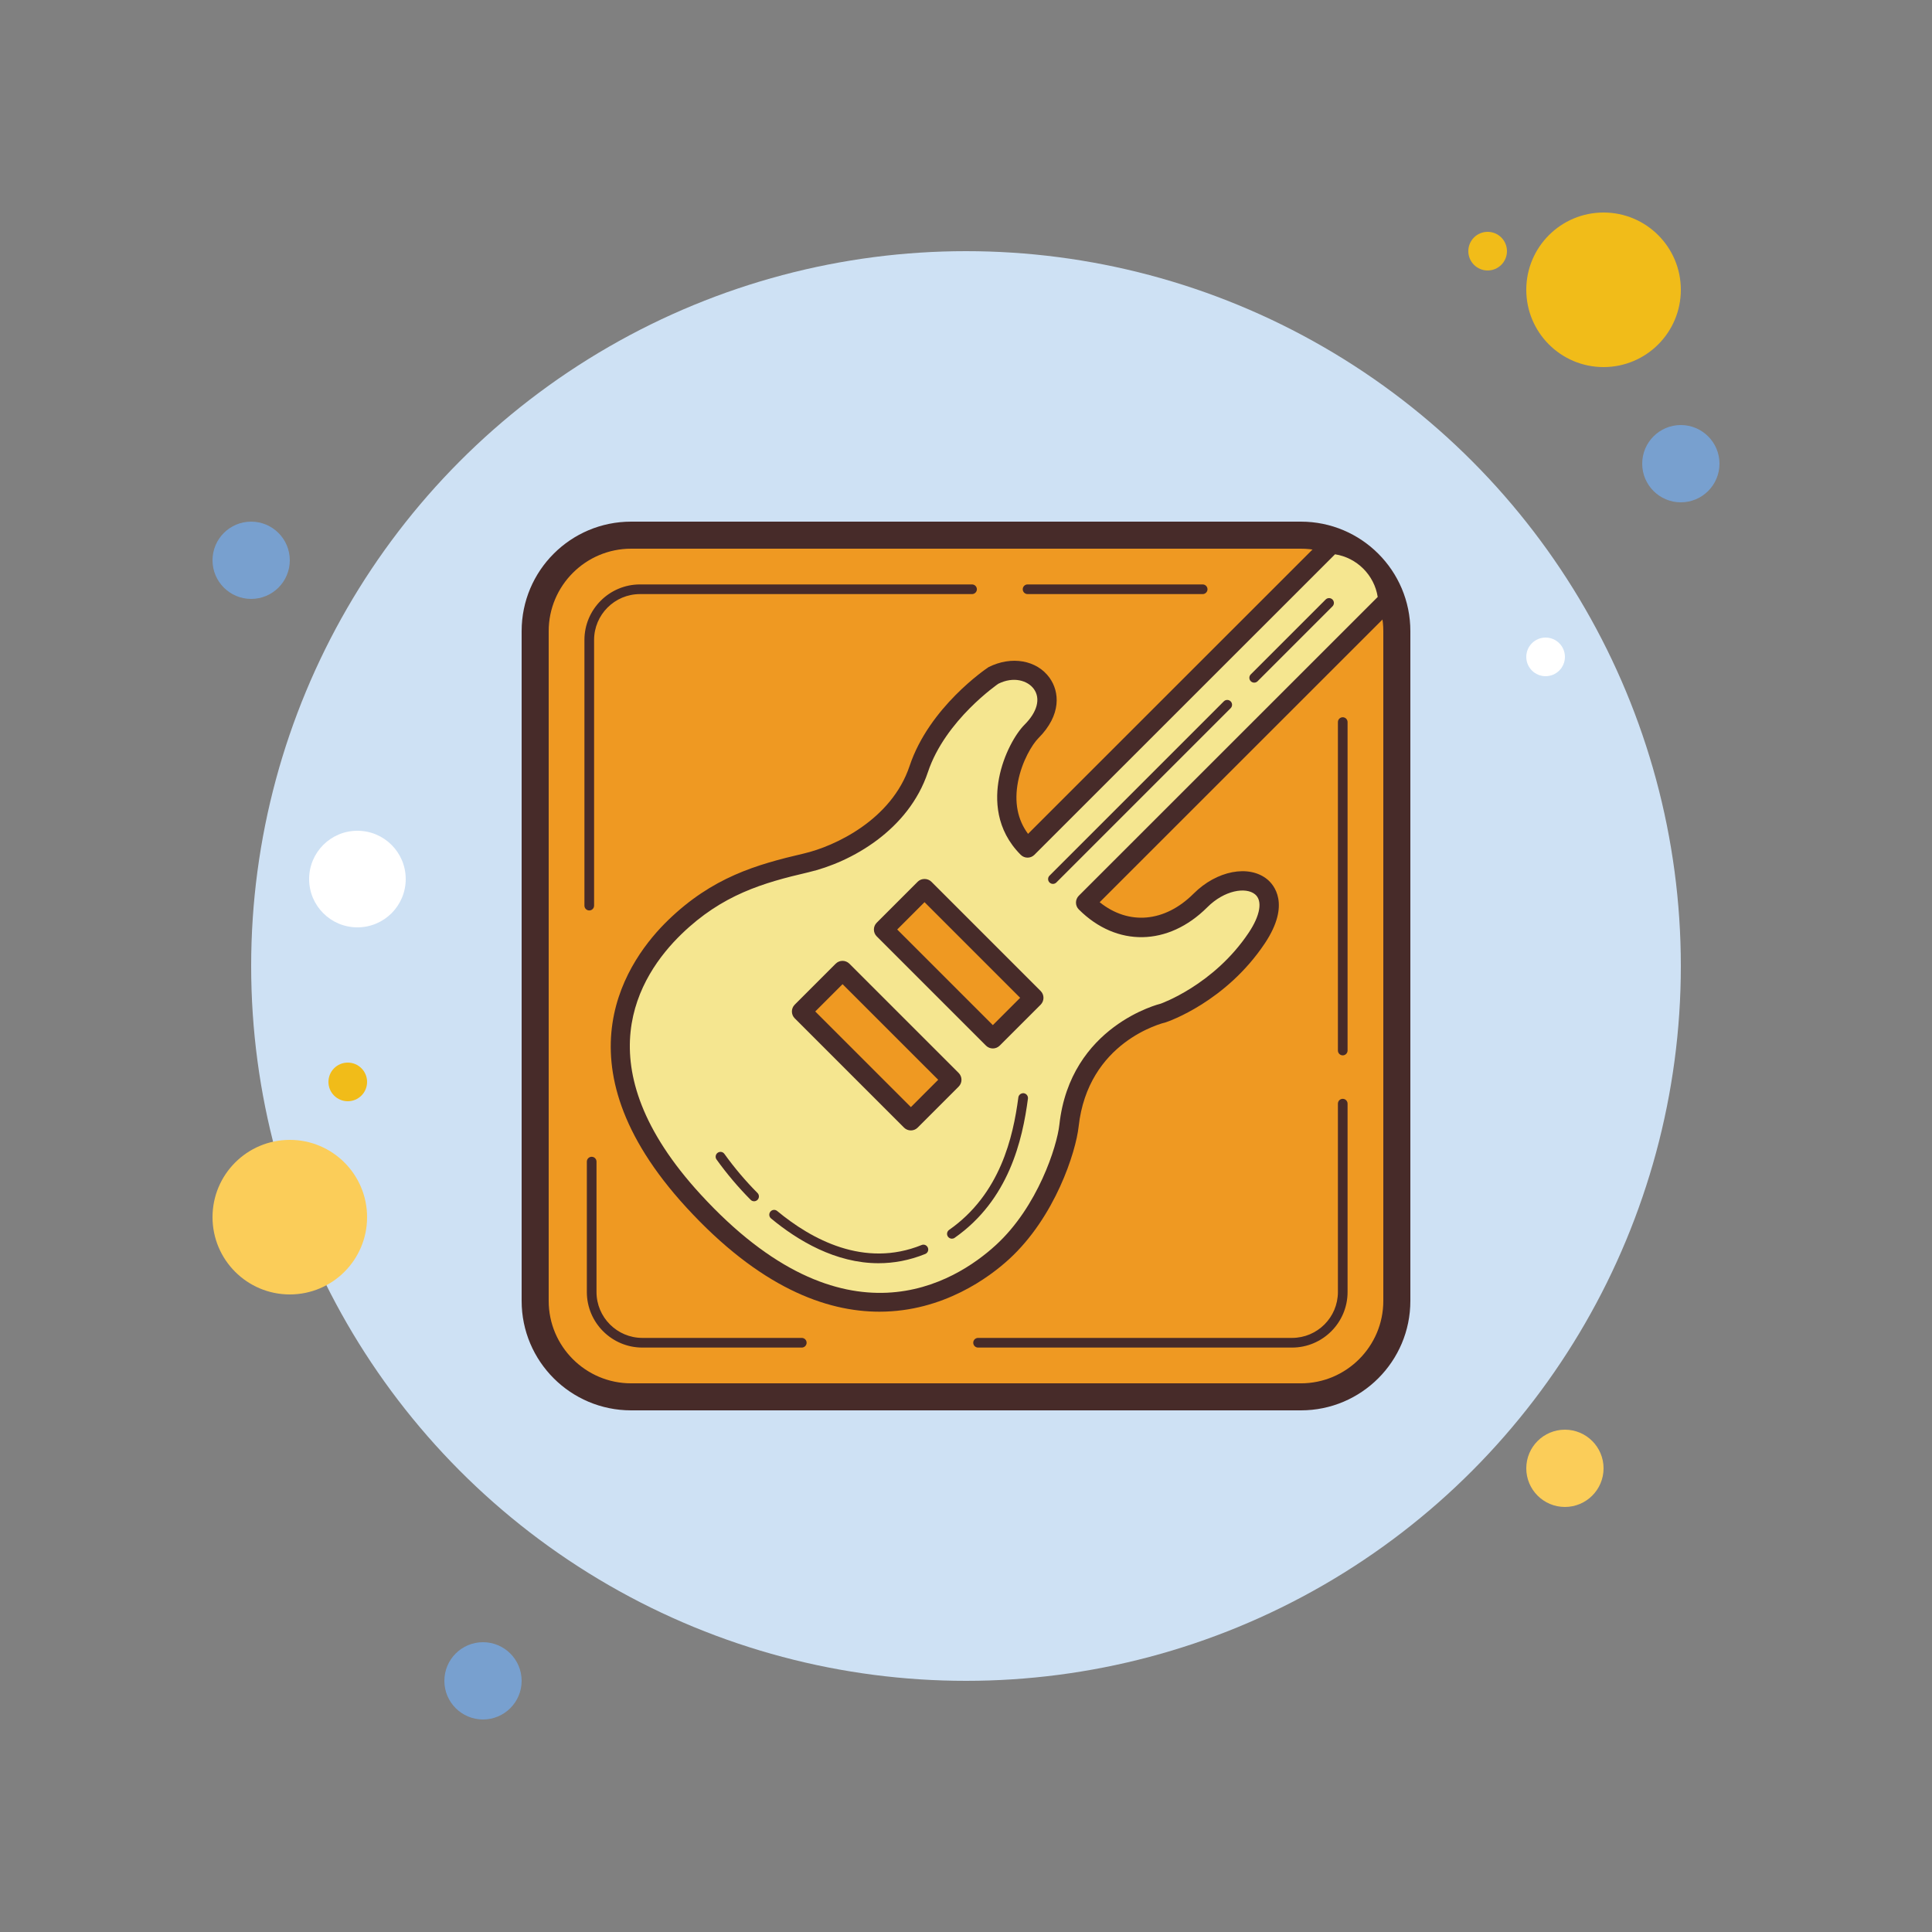<svg xmlns="http://www.w3.org/2000/svg"  viewBox="0 0 100 100" width="100px" height="100px"><rect x="0" y="0" width="100" height="100" fill="#808080" stroke="none"/><circle cx="50" cy="50" r="37" fill="#cee1f4"/><circle cx="13" cy="29" r="2" fill="#78a0cf"/><circle cx="77" cy="13" r="1" fill="#f1bc19"/><circle cx="83" cy="15" r="4" fill="#f1bc19"/><circle cx="87" cy="24" r="2" fill="#78a0cf"/><circle cx="81" cy="76" r="2" fill="#fbcd59"/><circle cx="15" cy="63" r="4" fill="#fbcd59"/><circle cx="25" cy="87" r="2" fill="#78a0cf"/><circle cx="18.5" cy="45.5" r="2.5" fill="#fff"/><circle cx="80" cy="34" r="1" fill="#fff"/><circle cx="18" cy="56" r="1" fill="#f1bc19"/><path fill="#ef9922" d="M32.667,72.3c-2.739,0-4.966-2.228-4.966-4.967V32.667c0-2.739,2.228-4.967,4.966-4.967h34.667 c2.739,0,4.967,2.228,4.967,4.967v34.666c0,2.739-2.228,4.967-4.967,4.967H32.667z"/><path fill="#472b29" d="M67.333,28.4c2.353,0,4.267,1.914,4.267,4.267v34.667c0,2.353-1.914,4.267-4.267,4.267H32.667 c-2.353,0-4.267-1.914-4.267-4.267V32.667c0-2.353,1.914-4.267,4.267-4.267H67.333 M67.333,27H32.667 C29.537,27,27,29.537,27,32.667v34.667C27,70.463,29.537,73,32.667,73h34.667C70.463,73,73,70.463,73,67.333V32.667 C73,29.537,70.463,27,67.333,27L67.333,27z"/><path fill="#f5e690" d="M62.135,46.606c-1.748,1.747-4.11,1.943-5.943,0.111l15.641-15.636 c-0.11-1.565-1.351-2.805-2.916-2.915L53.186,43.892c-2.124-2.123-0.569-5.261,0.201-6.031c1.944-1.943,0-3.887-1.944-2.915 c0,0-2.916,1.943-3.888,4.858s-3.939,4.418-5.832,4.858c-2.351,0.546-4.577,1.18-6.791,3.321 c-3.118,3.017-4.751,7.942,0.959,14.169c6.609,7.207,12.475,5.876,15.991,2.661c2.173-1.987,3.298-5.176,3.449-6.548 c0.53-4.829,4.86-5.83,4.86-5.83s2.916-0.972,4.86-3.887C66.995,45.635,64.079,44.663,62.135,46.606z"/><path fill="#472b29" d="M45.52,67.893c-2.78,0.001-6.208-1.269-9.998-5.401c-6.917-7.544-2.96-12.909-0.938-14.866 c2.287-2.212,4.535-2.87,7.025-3.449c1.595-0.371,4.542-1.742,5.471-4.529c1.014-3.043,3.96-5.033,4.085-5.116 c1.196-0.602,2.503-0.361,3.158,0.548c0.517,0.718,0.635,1.918-0.584,3.137c-0.295,0.295-0.841,1.167-1.048,2.248 c-0.201,1.053-0.026,1.958,0.52,2.696l15.352-15.346c0.103-0.103,0.245-0.149,0.389-0.146c1.801,0.126,3.254,1.579,3.38,3.379 c0.01,0.145-0.043,0.286-0.146,0.389L56.919,46.699c1.499,1.202,3.364,1.05,4.863-0.446c1.19-1.191,2.864-1.515,3.813-0.737 c0.315,0.259,1.238,1.262-0.128,3.312c-2.017,3.023-4.992,4.042-5.118,4.084c-0.207,0.051-4.038,1.007-4.521,5.41 c-0.142,1.292-1.211,4.671-3.609,6.862C51.231,66.087,48.836,67.893,45.52,67.893z M51.667,35.394c0.008,0-2.736,1.866-3.638,4.569 c-1,2.998-3.961,4.668-6.193,5.188c-2.344,0.544-4.455,1.16-6.557,3.193c-2.251,2.178-5.117,6.823,0.979,13.472 c7.476,8.152,13.181,4.557,15.286,2.63c2.166-1.979,3.166-5.109,3.289-6.233c0.563-5.122,5.198-6.252,5.245-6.263l0,0 c-0.008,0,2.741-0.955,4.557-3.677c0.599-0.897,0.724-1.657,0.326-1.983c-0.476-0.392-1.585-0.217-2.473,0.671l0,0 c-2.022,2.021-4.694,2.065-6.65,0.111c-0.094-0.094-0.146-0.221-0.146-0.354s0.053-0.26,0.146-0.354L71.31,30.898 c-0.175-1.132-1.077-2.033-2.209-2.208L53.54,44.245c-0.195,0.195-0.512,0.195-0.707,0c-1.306-1.306-1.331-2.88-1.122-3.971 c0.234-1.227,0.85-2.294,1.322-2.767c0.658-0.658,0.838-1.348,0.479-1.845C53.198,35.228,52.465,34.994,51.667,35.394 L51.667,35.394z M62.136,46.606h0.01H62.136z"/><g><rect width="3" height="8" x="43.879" y="50.121" fill="#ef9922" transform="rotate(-45.001 45.378 54.122)"/><path fill="#472b29" d="M47.146,58.511c-0.133,0-0.26-0.053-0.354-0.146l-5.657-5.657c-0.195-0.195-0.195-0.512,0-0.707 l2.121-2.121c0.195-0.195,0.512-0.195,0.707,0l5.657,5.656c0.195,0.195,0.195,0.512,0,0.707L47.5,58.364 C47.406,58.458,47.279,58.511,47.146,58.511z M42.197,52.354l4.95,4.95l1.414-1.415l-4.95-4.949L42.197,52.354z"/></g><g><rect width="3" height="8" x="48.121" y="45.879" fill="#ef9922" transform="rotate(-45.001 49.621 49.88)"/><path fill="#472b29" d="M51.389,54.268c-0.128,0-0.256-0.049-0.354-0.146l-5.656-5.656c-0.195-0.195-0.195-0.512,0-0.707 l2.121-2.122c0.187-0.188,0.519-0.188,0.707,0l5.657,5.657c0.094,0.094,0.146,0.221,0.146,0.354s-0.053,0.26-0.146,0.354 l-2.122,2.121C51.645,54.219,51.517,54.268,51.389,54.268z M46.439,48.111l4.949,4.949l1.415-1.414l-4.95-4.95L46.439,48.111z"/></g><g><path fill="#472b29" d="M66.875,69.75h-16.25c-0.138,0-0.25-0.112-0.25-0.25s0.112-0.25,0.25-0.25h16.25 c1.31,0,2.375-1.065,2.375-2.375v-9.75c0-0.138,0.112-0.25,0.25-0.25s0.25,0.112,0.25,0.25v9.75 C69.75,68.46,68.46,69.75,66.875,69.75z"/></g><g><path fill="#472b29" d="M41.5,69.75h-8.25c-1.585,0-2.875-1.29-2.875-2.875v-6.75c0-0.138,0.112-0.25,0.25-0.25 s0.25,0.112,0.25,0.25v6.75c0,1.31,1.065,2.375,2.375,2.375h8.25c0.138,0,0.25,0.112,0.25,0.25S41.638,69.75,41.5,69.75z"/></g><g><path fill="#472b29" d="M69.5,54.625c-0.138,0-0.25-0.112-0.25-0.25v-17c0-0.138,0.112-0.25,0.25-0.25s0.25,0.112,0.25,0.25 v17C69.75,54.513,69.638,54.625,69.5,54.625z"/></g><g><path fill="#472b29" d="M62.25,30.75h-9.063c-0.138,0-0.25-0.112-0.25-0.25s0.112-0.25,0.25-0.25h9.063 c0.138,0,0.25,0.112,0.25,0.25S62.388,30.75,62.25,30.75z"/></g><g><path fill="#472b29" d="M30.5,47.125c-0.138,0-0.25-0.112-0.25-0.25v-13.75c0-1.585,1.29-2.875,2.875-2.875h17.188 c0.138,0,0.25,0.112,0.25,0.25s-0.112,0.25-0.25,0.25H33.125c-1.31,0-2.375,1.065-2.375,2.375v13.75 C30.75,47.013,30.638,47.125,30.5,47.125z"/></g><g><path fill="#472b29" d="M49.27,64.114c-0.079,0-0.156-0.037-0.205-0.106c-0.08-0.113-0.052-0.27,0.061-0.349 c2.646-1.853,3.313-4.802,3.584-6.859c0.019-0.137,0.145-0.227,0.28-0.215c0.138,0.019,0.233,0.144,0.216,0.281 c-0.284,2.15-0.986,5.236-3.793,7.203C49.369,64.1,49.319,64.114,49.27,64.114z"/></g><g><path fill="#472b29" d="M45.474,65.384c-2.222,0-4.177-1.167-5.566-2.318c-0.106-0.088-0.121-0.246-0.033-0.352 c0.088-0.106,0.245-0.122,0.352-0.033c1.77,1.467,4.502,2.963,7.474,1.762c0.126-0.056,0.273,0.009,0.326,0.138 c0.052,0.128-0.01,0.273-0.138,0.325C47.06,65.241,46.25,65.384,45.474,65.384z"/></g><g><path fill="#472b29" d="M39.032,62.177c-0.064,0-0.128-0.024-0.177-0.073c-0.635-0.639-1.229-1.34-1.766-2.087 c-0.081-0.111-0.055-0.268,0.057-0.349c0.112-0.08,0.268-0.057,0.349,0.058c0.521,0.725,1.098,1.405,1.714,2.024 c0.097,0.098,0.097,0.257-0.001,0.354C39.159,62.152,39.096,62.177,39.032,62.177z"/></g><g><path fill="#472b29" d="M64.917,35.333c-0.064,0-0.128-0.024-0.177-0.073c-0.098-0.098-0.098-0.256,0-0.354l3.875-3.875 c0.098-0.098,0.256-0.098,0.354,0s0.098,0.256,0,0.354l-3.875,3.875C65.045,35.309,64.981,35.333,64.917,35.333z"/></g><g><path fill="#472b29" d="M54.5,45.75c-0.064,0-0.128-0.024-0.177-0.073c-0.098-0.098-0.098-0.256,0-0.354l9.021-9.021 c0.098-0.098,0.256-0.098,0.354,0s0.098,0.256,0,0.354l-9.021,9.021C54.628,45.726,54.564,45.75,54.5,45.75z"/></g></svg>